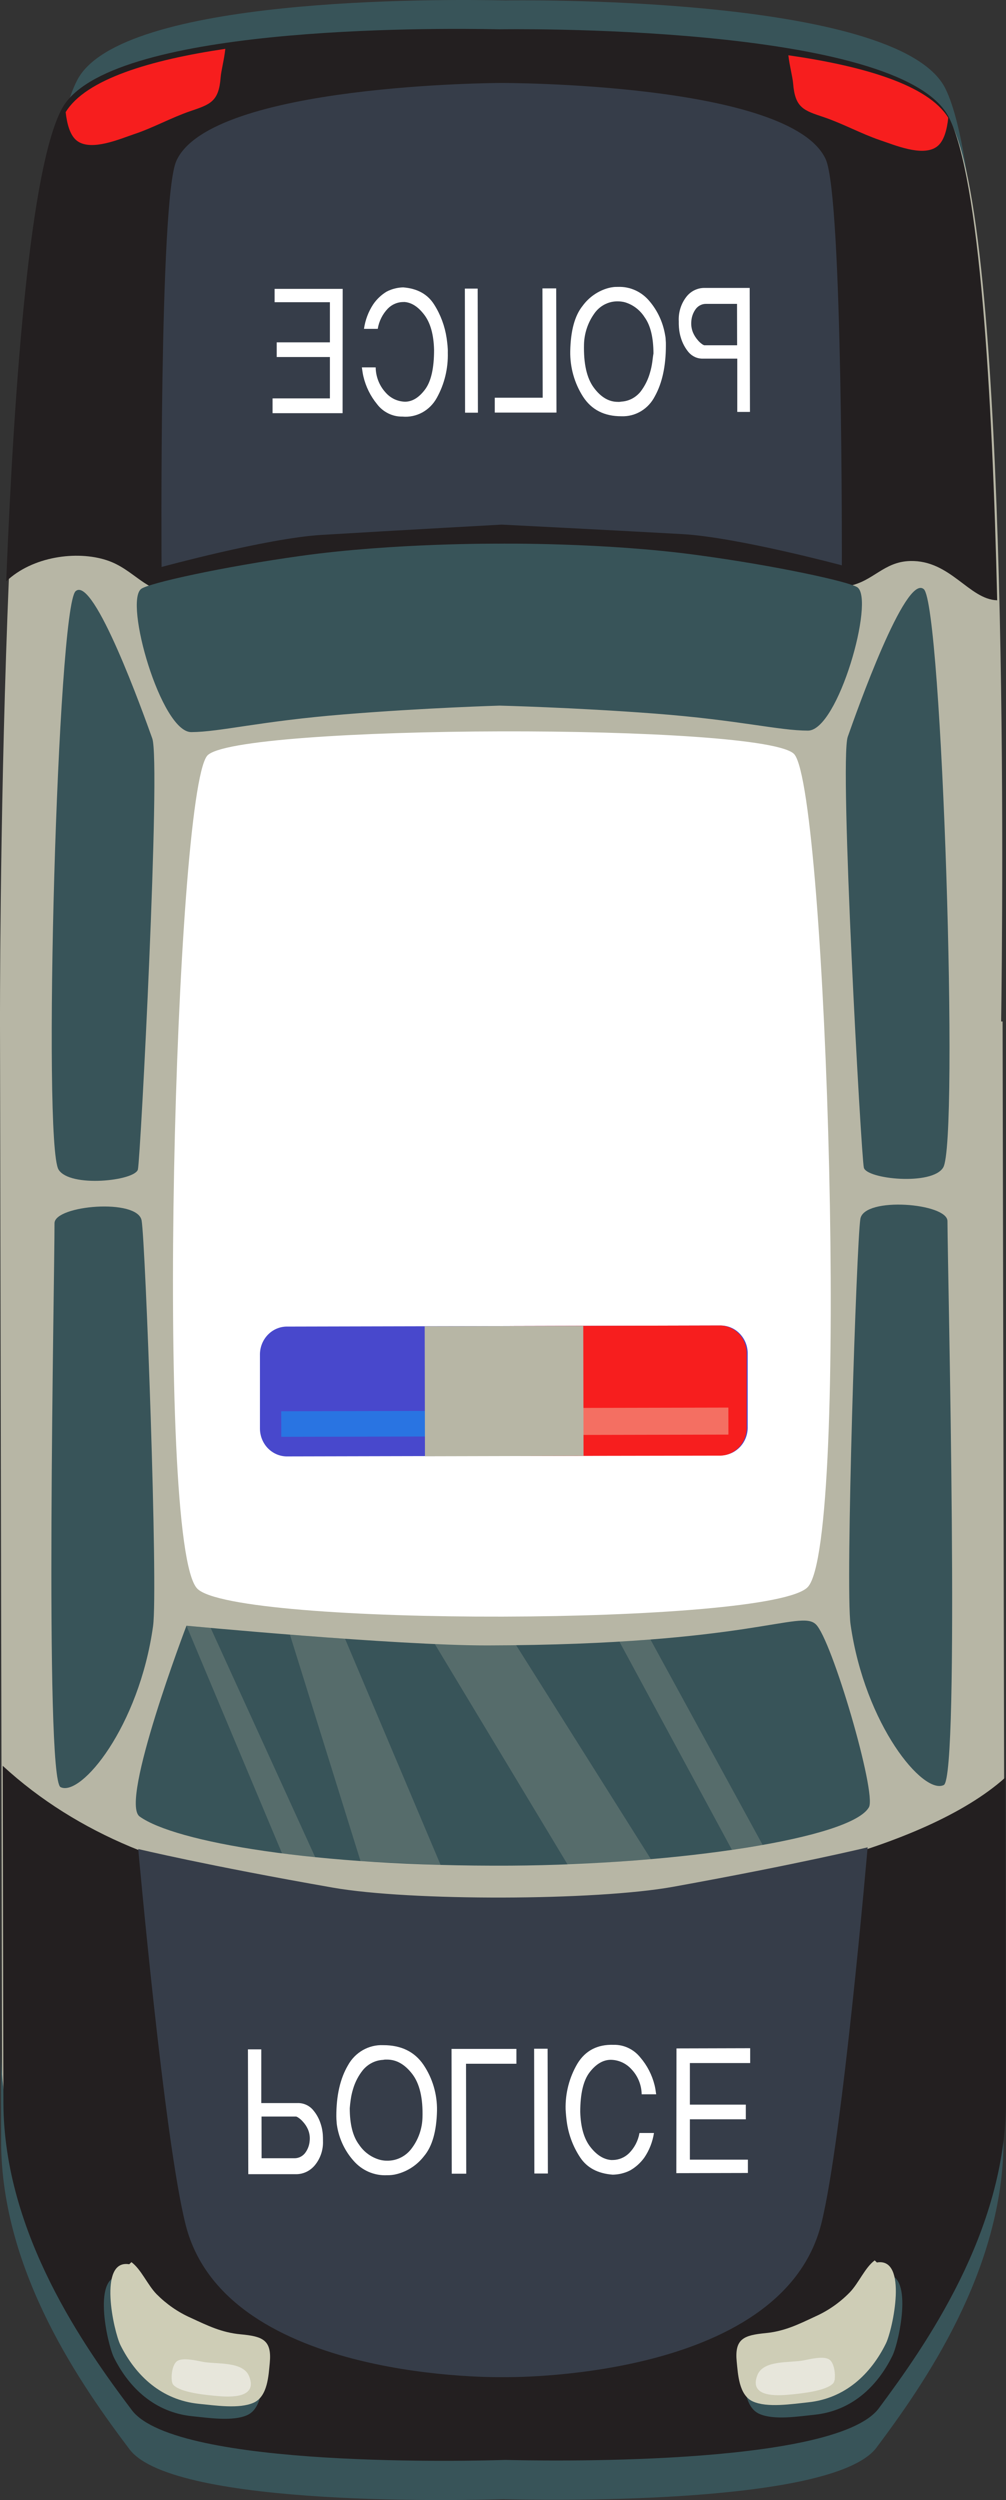 <svg width="33" height="82" viewBox="0 0 33 82" fill="none" xmlns="http://www.w3.org/2000/svg">
<rect x="0" y="0" width="33" height="82" fill="#333333" stroke="none"/>
<g clip-path="url(#clip0_723_23235)">
<path d="M31.966 10.412C31.734 8.243 31.425 6.559 31.017 5.737C29.47 2.626 16.592 2.848 16.592 2.848C14.377 2.801 3.963 2.723 2.539 5.46C2.094 6.315 1.746 8.14 1.472 10.484L1.191 10.484C1.493 6.809 1.916 3.802 2.534 2.626C3.957 -0.11 14.372 -0.034 16.587 0.014C16.587 0.014 29.465 -0.208 31.011 2.903C31.584 4.055 31.96 6.898 32.207 10.409L31.966 10.412Z" fill="#385459"/>
<path d="M32.958 68.456C32.966 72.764 30.299 76.53 28.786 78.57C27.335 80.514 17.423 80.288 16.537 80.264C15.648 80.293 5.738 80.565 4.281 78.629C2.755 76.601 0.078 72.849 0.069 68.541L0 33.581C0 33.581 -0.05 7.817 2.101 3.769C3.552 1.033 14.199 1.108 16.463 1.156C16.463 1.156 29.623 0.932 31.203 4.045C33.137 7.849 32.888 30.194 32.841 33.504L32.888 33.504L32.958 68.456Z" fill="#B7B6A5"/>
<path d="M31.127 3.85C32.139 5.848 32.553 12.922 32.711 19.689C31.785 19.662 31.178 18.365 29.852 18.401C28.986 18.425 28.643 19.07 27.844 19.219C27.13 19.353 26.14 18.969 25.412 18.851C23.757 18.582 21.971 18.652 20.23 18.657C16.328 18.666 12.505 18.907 8.601 18.917C7.72 18.917 6.667 19.456 5.787 19.457C4.77 19.457 4.409 18.672 3.501 18.375C2.516 18.052 1.064 18.25 0.204 19.068C0.471 12.398 0.997 5.508 2.026 3.574C3.477 0.839 14.123 0.914 16.386 0.961C16.386 0.961 29.549 0.739 31.127 3.85Z" fill="#231F20"/>
<path d="M28.754 80.277C27.304 82.221 17.391 81.995 16.505 81.971C15.615 82 5.706 82.272 4.248 80.335C2.722 78.308 0.046 74.556 0.037 70.248L0.031 67.195C0.04 71.503 2.716 75.255 4.242 77.283C5.7 79.219 15.605 78.946 16.499 78.918C17.387 78.942 27.298 79.168 28.748 77.224C30.265 75.189 32.927 71.424 32.919 67.111L32.919 70.163C32.933 74.477 30.274 78.243 28.754 80.277Z" fill="#385459"/>
<path d="M16.58 80.684C15.69 80.713 5.781 80.986 4.323 79.049C2.797 77.022 0.121 73.27 0.112 68.962L0.089 57.917C2.556 60.19 5.798 61.425 9.044 61.8C14.446 62.425 18.467 62.488 20.816 62.237C24.157 61.879 30.258 60.739 32.979 58.301L33 68.884C33.008 73.191 30.34 76.956 28.828 78.991C27.373 80.935 17.468 80.706 16.58 80.684Z" fill="#231F20"/>
<path d="M26.497 52.055C25.307 53.318 7.66 53.361 6.467 52.102C5.067 50.627 5.741 26.118 6.793 24.792C7.622 23.75 25.227 23.707 26.061 24.746C27.122 26.067 27.889 50.572 26.497 52.055Z" fill="white"/>
<path d="M26.941 72.937C25.633 78.131 16.528 77.969 16.528 77.969C16.528 77.969 7.422 78.173 6.094 72.987C5.388 70.23 4.535 60.647 4.535 60.647C4.535 60.647 6.776 61.187 10.918 61.913C13.456 62.359 19.532 62.345 22.074 61.887C26.212 61.138 28.461 60.591 28.461 60.591C28.461 60.591 27.635 70.177 26.941 72.937Z" fill="#363D49"/>
<path d="M27.615 18.543C27.615 18.543 24.16 17.616 22.371 17.518C19.745 17.372 16.454 17.207 16.454 17.207C16.454 17.207 13.165 17.388 10.541 17.545C8.751 17.654 5.3 18.597 5.3 18.597C5.3 18.597 5.217 6.542 5.784 5.279C6.915 2.745 16.431 2.721 16.431 2.721C16.431 2.721 25.948 2.699 27.088 5.228C27.65 6.488 27.615 18.543 27.615 18.543Z" fill="#363D49"/>
<path d="M4.579 59.579C3.915 59.1 6.117 53.322 6.117 53.322C6.117 53.322 12.973 53.974 16.012 53.968C24.604 53.947 26.234 52.787 26.758 53.273C27.283 53.758 28.764 58.816 28.504 59.276C27.93 60.296 22.266 61.157 16.753 61.192C10.303 61.228 5.733 60.413 4.579 59.579Z" fill="#385459"/>
<path d="M26.504 23.964C25.537 23.964 24.257 23.617 21.475 23.405C18.834 23.204 16.388 23.144 16.388 23.144C16.388 23.144 13.943 23.215 11.302 23.43C8.522 23.654 7.238 24.006 6.276 24.013C5.284 24.019 4.057 19.724 4.636 19.312C4.902 19.123 7.296 18.591 9.875 18.232C12.923 17.806 16.377 17.832 16.377 17.832C16.377 17.832 19.831 17.789 22.882 18.207C25.463 18.555 27.858 19.081 28.124 19.262C28.703 19.665 27.494 23.965 26.504 23.964Z" fill="#385459"/>
<path d="M1.987 58.617C1.452 58.358 1.792 41.887 1.788 40.122C1.788 39.532 4.52 39.295 4.646 40.034C4.772 40.773 5.19 52.108 5.021 53.336C4.56 56.64 2.655 58.945 1.987 58.617Z" fill="#385459"/>
<path d="M1.921 38.362C2.291 38.966 4.437 38.731 4.524 38.356C4.611 37.982 5.278 25.012 4.995 24.221C4.712 23.431 3.078 18.86 2.481 19.39C1.883 19.921 1.395 37.506 1.921 38.362Z" fill="#385459"/>
<path d="M30.959 58.548C31.492 58.288 31.087 41.818 31.08 40.053C31.08 39.462 28.346 39.238 28.223 39.978C28.099 40.719 27.727 52.055 27.901 53.283C28.374 56.583 30.287 58.879 30.959 58.548Z" fill="#385459"/>
<path d="M30.94 38.293C30.578 38.898 28.426 38.674 28.337 38.299C28.249 37.925 27.53 24.959 27.809 24.166C28.088 23.374 29.705 18.798 30.304 19.325C30.904 19.851 31.462 37.435 30.94 38.293Z" fill="#385459"/>
<path d="M24.381 77.875C24.422 78.283 24.452 78.965 24.905 79.172C25.38 79.388 26.19 79.257 26.718 79.202C27.927 79.077 28.774 78.286 29.274 77.268C29.499 76.811 30.008 74.436 28.977 74.614L28.905 74.546C28.583 74.785 28.384 75.288 28.086 75.599C27.761 75.93 27.38 76.195 26.962 76.383C26.402 76.645 25.952 76.87 25.333 76.93C24.608 77.001 24.303 77.121 24.381 77.875Z" fill="#385459"/>
<path d="M24.167 77.468C24.209 77.876 24.239 78.558 24.693 78.765C25.167 78.981 25.977 78.85 26.506 78.795C27.715 78.67 28.561 77.878 29.062 76.862C29.285 76.404 29.795 74.03 28.764 74.208L28.693 74.139C28.37 74.379 28.172 74.882 27.872 75.192C27.548 75.523 27.167 75.79 26.748 75.977C26.189 76.239 25.738 76.463 25.119 76.524C24.395 76.594 24.091 76.711 24.167 77.468Z" fill="#CECDB6"/>
<path opacity="0.5" d="M27.349 78.166C27.427 78.002 27.391 77.519 27.206 77.392C27.021 77.264 26.562 77.379 26.36 77.419C25.913 77.507 25.046 77.398 24.846 77.9C24.558 78.626 25.463 78.584 25.902 78.542C26.253 78.509 27.085 78.429 27.328 78.174C27.368 78.132 27.387 78.008 27.389 78.03L27.349 78.166Z" fill="white"/>
<path d="M8.635 77.912C8.595 78.32 8.567 79.002 8.115 79.212C7.641 79.43 6.83 79.303 6.302 79.25C5.093 79.125 4.247 78.344 3.739 77.329C3.513 76.872 2.993 74.501 4.026 74.673L4.097 74.606C4.42 74.843 4.62 75.345 4.921 75.653C5.247 75.983 5.629 76.247 6.048 76.432C6.609 76.692 7.06 76.914 7.679 76.972C8.407 77.039 8.711 77.156 8.635 77.912Z" fill="#385459"/>
<path d="M8.849 77.505C8.809 77.912 8.781 78.595 8.329 78.803C7.855 79.022 7.045 78.894 6.515 78.843C5.307 78.718 4.46 77.935 3.953 76.922C3.727 76.465 3.208 74.094 4.239 74.266L4.311 74.197C4.633 74.434 4.834 74.936 5.135 75.246C5.461 75.575 5.843 75.84 6.262 76.025C6.823 76.285 7.273 76.506 7.892 76.564C8.618 76.631 8.922 76.749 8.849 77.505Z" fill="#CECDB6"/>
<path opacity="0.5" d="M5.671 78.217C5.591 78.055 5.625 77.572 5.81 77.443C5.995 77.315 6.454 77.428 6.656 77.467C7.104 77.552 7.97 77.439 8.172 77.94C8.463 78.665 7.558 78.628 7.119 78.587C6.767 78.556 5.934 78.48 5.691 78.227C5.65 78.185 5.631 78.061 5.63 78.082L5.671 78.217Z" fill="white"/>
<path d="M7.238 2.537C7.178 3.345 6.89 3.424 6.23 3.65C5.618 3.86 5.01 4.198 4.402 4.399C3.937 4.555 3.013 4.962 2.542 4.63C2.3 4.461 2.198 4.072 2.154 3.679C2.813 2.594 4.944 1.964 7.391 1.602C7.356 1.947 7.254 2.32 7.238 2.537Z" fill="#F71E1E"/>
<path d="M26.017 2.739C26.081 3.546 26.369 3.623 27.03 3.845C27.643 4.053 28.252 4.387 28.861 4.595C29.327 4.749 30.252 5.151 30.723 4.817C30.965 4.647 31.063 4.258 31.106 3.863C30.444 2.783 28.309 2.164 25.861 1.813C25.897 2.149 26 2.522 26.017 2.739Z" fill="#F71E1E"/>
<path opacity="0.2" d="M11.827 61.045L9.511 53.616L11.319 53.751L14.454 61.17L11.827 61.045Z" fill="#CECDB6"/>
<path opacity="0.2" d="M14.264 53.924L18.639 61.188L21.352 60.98L16.931 53.961L14.264 53.924Z" fill="#CECDB6"/>
<path opacity="0.2" d="M20.319 53.845L24.011 60.676L25.018 60.514L21.337 53.775L20.319 53.845Z" fill="#CECDB6"/>
<path opacity="0.2" d="M9.253 60.793L6.117 53.323L6.91 53.395L10.341 60.918L9.253 60.793Z" fill="#CECDB6"/>
<path d="M24.527 44.417C24.53 44.297 24.511 44.177 24.469 44.065C24.428 43.953 24.365 43.85 24.285 43.762C24.206 43.675 24.11 43.604 24.003 43.555C23.897 43.506 23.782 43.479 23.666 43.476L9.384 43.511C9.15 43.519 8.928 43.623 8.767 43.8C8.606 43.978 8.52 44.213 8.527 44.456L8.527 46.828C8.521 47.071 8.608 47.306 8.769 47.483C8.931 47.659 9.153 47.762 9.388 47.77L23.67 47.735C23.786 47.731 23.901 47.703 24.007 47.654C24.113 47.604 24.208 47.533 24.288 47.446C24.368 47.358 24.43 47.255 24.471 47.142C24.512 47.029 24.531 46.91 24.527 46.789L24.527 44.417Z" fill="#4848CC"/>
<path d="M23.927 47.093L9.227 47.127L9.225 46.288L23.925 46.254L23.927 47.093Z" fill="#2974E2"/>
<path d="M23.64 47.744L16.735 47.757L16.726 43.493L23.633 43.475C23.867 43.483 24.09 43.586 24.252 43.762C24.413 43.939 24.5 44.174 24.493 44.417L24.493 46.789C24.498 46.91 24.48 47.03 24.44 47.144C24.4 47.257 24.338 47.361 24.259 47.45C24.18 47.539 24.084 47.611 23.978 47.661C23.872 47.712 23.757 47.74 23.64 47.744Z" fill="#F71E1E"/>
<path d="M23.895 47.054L18.708 47.066L18.706 46.18L23.893 46.168L23.895 47.054Z" fill="#F46F62"/>
<path d="M19.142 47.752L13.94 47.765L13.931 43.501L19.133 43.489L19.142 47.752Z" fill="#B7B6A5"/>
<path d="M8.145 71.312L9.717 71.312C9.835 71.312 9.952 71.284 10.059 71.232C10.166 71.179 10.26 71.103 10.336 71.009C10.516 70.785 10.609 70.5 10.594 70.209C10.596 70.195 10.596 70.18 10.594 70.166L10.594 70.119C10.593 70.048 10.588 69.977 10.577 69.907C10.566 69.827 10.548 69.748 10.523 69.672C10.469 69.495 10.379 69.332 10.259 69.195C10.194 69.122 10.114 69.065 10.025 69.028C9.936 68.991 9.84 68.975 9.744 68.98L8.571 68.98L8.571 67.218L8.133 67.218L8.145 71.312ZM8.579 69.421L9.715 69.421C9.744 69.43 9.77 69.445 9.794 69.463C9.846 69.498 9.893 69.54 9.934 69.588C10.003 69.661 10.059 69.746 10.1 69.838C10.151 69.955 10.172 70.084 10.159 70.213C10.149 70.366 10.092 70.513 9.997 70.632C9.953 70.684 9.898 70.725 9.837 70.752C9.776 70.779 9.71 70.792 9.643 70.789L8.581 70.789L8.579 69.421Z" fill="white"/>
<path d="M11.043 69.608C11.043 69.673 11.059 69.733 11.07 69.807C11.149 70.202 11.329 70.568 11.593 70.866C11.73 71.025 11.899 71.151 12.089 71.234C12.279 71.317 12.484 71.355 12.69 71.346C12.746 71.347 12.802 71.344 12.857 71.338C12.914 71.332 12.97 71.321 13.025 71.306C13.374 71.216 13.685 71.01 13.909 70.72C14.179 70.401 14.32 69.903 14.335 69.229C14.344 68.691 14.189 68.164 13.891 67.723C13.598 67.293 13.157 67.079 12.57 67.08C12.337 67.07 12.107 67.126 11.903 67.242C11.7 67.358 11.531 67.529 11.416 67.738C11.159 68.174 11.031 68.734 11.033 69.416C11.033 69.478 11.037 69.543 11.043 69.608ZM11.507 68.85C11.523 68.738 11.548 68.628 11.581 68.52C11.648 68.291 11.758 68.079 11.906 67.895C11.989 67.796 12.091 67.715 12.205 67.658C12.319 67.6 12.444 67.568 12.571 67.562C12.591 67.557 12.613 67.554 12.634 67.553C12.655 67.552 12.675 67.552 12.697 67.553C13.004 67.553 13.279 67.709 13.522 68.024C13.765 68.339 13.878 68.817 13.859 69.457C13.848 69.814 13.73 70.158 13.522 70.442C13.427 70.578 13.302 70.688 13.157 70.762C13.012 70.837 12.851 70.874 12.689 70.869C12.649 70.87 12.608 70.867 12.568 70.861C12.527 70.856 12.487 70.847 12.447 70.836C12.175 70.757 11.938 70.584 11.778 70.344C11.575 70.075 11.473 69.676 11.473 69.148C11.48 69.056 11.491 68.958 11.507 68.846L11.507 68.85Z" fill="white"/>
<path d="M14.819 71.296L15.294 71.296L15.287 67.69L16.94 67.69L16.94 67.203L14.812 67.203L14.819 71.296Z" fill="white"/>
<path d="M17.529 71.29L17.972 71.29L17.963 67.197L17.521 67.197L17.529 71.29Z" fill="white"/>
<path d="M18.571 69.41C18.578 69.492 18.589 69.573 18.601 69.654C18.664 70.052 18.811 70.43 19.032 70.763C19.257 71.103 19.612 71.291 20.099 71.328C20.189 71.326 20.278 71.316 20.365 71.297C20.471 71.273 20.575 71.237 20.672 71.187C20.852 71.084 21.009 70.942 21.133 70.772C21.298 70.531 21.407 70.253 21.452 69.961L20.977 69.961C20.933 70.215 20.812 70.449 20.631 70.628C20.489 70.765 20.302 70.844 20.108 70.847L20.074 70.847C20.064 70.849 20.053 70.849 20.044 70.847C19.797 70.826 19.57 70.682 19.364 70.417C19.157 70.15 19.047 69.767 19.034 69.268C19.034 68.667 19.137 68.233 19.344 67.967C19.55 67.7 19.779 67.565 20.027 67.56L20.041 67.56C20.167 67.563 20.291 67.591 20.407 67.644C20.522 67.697 20.626 67.773 20.712 67.868C20.923 68.088 21.044 68.383 21.049 68.692L21.524 68.692L21.503 68.545C21.495 68.494 21.485 68.443 21.472 68.391C21.388 68.054 21.227 67.742 21.002 67.481C20.896 67.349 20.762 67.243 20.611 67.172C20.459 67.1 20.294 67.065 20.128 67.069C19.598 67.052 19.203 67.257 18.942 67.685C18.676 68.135 18.541 68.656 18.554 69.183C18.558 69.252 18.563 69.33 18.571 69.41Z" fill="white"/>
<path d="M22.186 71.278L24.533 71.272L24.533 70.836L22.63 70.836L22.63 69.512L24.465 69.512L24.465 69.031L22.63 69.031L22.63 67.667L24.608 67.667L24.608 67.18L22.191 67.187L22.186 71.278Z" fill="white"/>
<path d="M24.592 9.444L23.096 9.444C22.982 9.445 22.87 9.473 22.768 9.525C22.666 9.577 22.578 9.652 22.508 9.745C22.336 9.971 22.25 10.255 22.266 10.542C22.265 10.555 22.265 10.569 22.266 10.583L22.266 10.63C22.267 10.701 22.273 10.771 22.282 10.841C22.293 10.921 22.31 10.999 22.334 11.075C22.385 11.249 22.471 11.411 22.585 11.549C22.645 11.62 22.72 11.676 22.803 11.713C22.887 11.75 22.978 11.767 23.069 11.763L24.185 11.763L24.185 13.511L24.601 13.511L24.592 9.444ZM24.18 11.325L23.099 11.325C23.072 11.315 23.047 11.301 23.024 11.283C22.975 11.248 22.93 11.206 22.891 11.158C22.826 11.085 22.772 11 22.733 10.909C22.685 10.793 22.666 10.667 22.677 10.542C22.686 10.389 22.74 10.243 22.832 10.123C22.873 10.073 22.924 10.032 22.983 10.005C23.041 9.978 23.104 9.965 23.168 9.967L24.177 9.967L24.18 11.325Z" fill="white"/>
<path d="M21.836 11.139C21.836 11.074 21.821 11.008 21.809 10.941C21.736 10.552 21.566 10.189 21.314 9.889C21.186 9.732 21.026 9.607 20.845 9.524C20.664 9.441 20.467 9.402 20.269 9.41C20.216 9.41 20.163 9.41 20.11 9.418C20.056 9.424 20.003 9.435 19.951 9.449C19.616 9.542 19.32 9.747 19.111 10.033C18.855 10.351 18.719 10.844 18.706 11.516C18.696 12.048 18.843 12.571 19.128 13.014C19.407 13.442 19.825 13.655 20.384 13.653C20.608 13.662 20.829 13.605 21.023 13.49C21.217 13.374 21.375 13.205 21.48 13C21.722 12.566 21.843 12.009 21.843 11.331C21.845 11.267 21.842 11.204 21.836 11.139ZM21.395 11.888C21.379 11.999 21.356 12.109 21.324 12.216C21.262 12.443 21.157 12.655 21.016 12.841C20.939 12.938 20.842 13.018 20.733 13.076C20.624 13.133 20.505 13.166 20.383 13.173C20.363 13.177 20.343 13.18 20.323 13.181C20.303 13.183 20.283 13.183 20.263 13.181C19.972 13.181 19.709 13.027 19.478 12.714C19.247 12.402 19.141 11.927 19.157 11.289C19.168 10.936 19.28 10.595 19.478 10.309C19.566 10.175 19.684 10.066 19.822 9.992C19.96 9.918 20.114 9.881 20.27 9.884C20.311 9.884 20.351 9.887 20.391 9.893C20.432 9.898 20.472 9.906 20.512 9.918C20.772 9.999 20.996 10.171 21.145 10.405C21.338 10.672 21.434 11.068 21.436 11.595C21.419 11.687 21.409 11.786 21.395 11.893L21.395 11.888Z" fill="white"/>
<path d="M18.245 9.459L17.794 9.459L17.802 13.045L16.23 13.045L16.23 13.533L18.254 13.533L18.245 9.459Z" fill="white"/>
<path d="M15.669 9.466L15.249 9.466L15.256 13.536L15.677 13.536L15.669 9.466Z" fill="white"/>
<path d="M14.68 11.333C14.672 11.253 14.663 11.173 14.651 11.091C14.592 10.697 14.453 10.321 14.241 9.988C14.028 9.65 13.69 9.462 13.226 9.426C13.142 9.428 13.057 9.438 12.974 9.458C12.872 9.481 12.774 9.517 12.681 9.566C12.509 9.67 12.36 9.811 12.244 9.98C12.085 10.221 11.981 10.497 11.94 10.786L12.391 10.786C12.432 10.536 12.547 10.305 12.72 10.124C12.852 9.988 13.031 9.91 13.218 9.906L13.251 9.906C13.26 9.904 13.27 9.904 13.28 9.906C13.513 9.928 13.728 10.071 13.925 10.335C14.122 10.6 14.227 10.981 14.239 11.478C14.239 12.075 14.142 12.506 13.946 12.771C13.749 13.036 13.531 13.172 13.295 13.176L13.282 13.176C13.161 13.172 13.042 13.143 12.932 13.091C12.822 13.038 12.724 12.962 12.644 12.869C12.442 12.647 12.328 12.354 12.323 12.05L11.871 12.05L11.892 12.197C11.899 12.247 11.909 12.297 11.921 12.349C12 12.683 12.153 12.993 12.368 13.255C12.466 13.385 12.593 13.489 12.737 13.56C12.881 13.631 13.039 13.667 13.199 13.664C13.424 13.685 13.65 13.638 13.85 13.53C14.05 13.421 14.215 13.255 14.327 13.052C14.579 12.601 14.704 12.085 14.689 11.564C14.692 11.492 14.687 11.41 14.68 11.333Z" fill="white"/>
<path d="M11.241 9.475L9.008 9.475L9.008 9.912L10.822 9.912L10.822 11.229L9.077 11.229L9.077 11.71L10.822 11.71L10.822 13.067L8.941 13.067L8.941 13.552L11.238 13.552L11.241 9.475Z" fill="white"/>
</g>
<defs>
<clipPath id="clip0_723_23235">
<rect width="82" height="33" fill="white" transform="matrix(-4.37114e-08 -1 -1 4.37114e-08 33 82)"/>
</clipPath>
</defs>
</svg>
